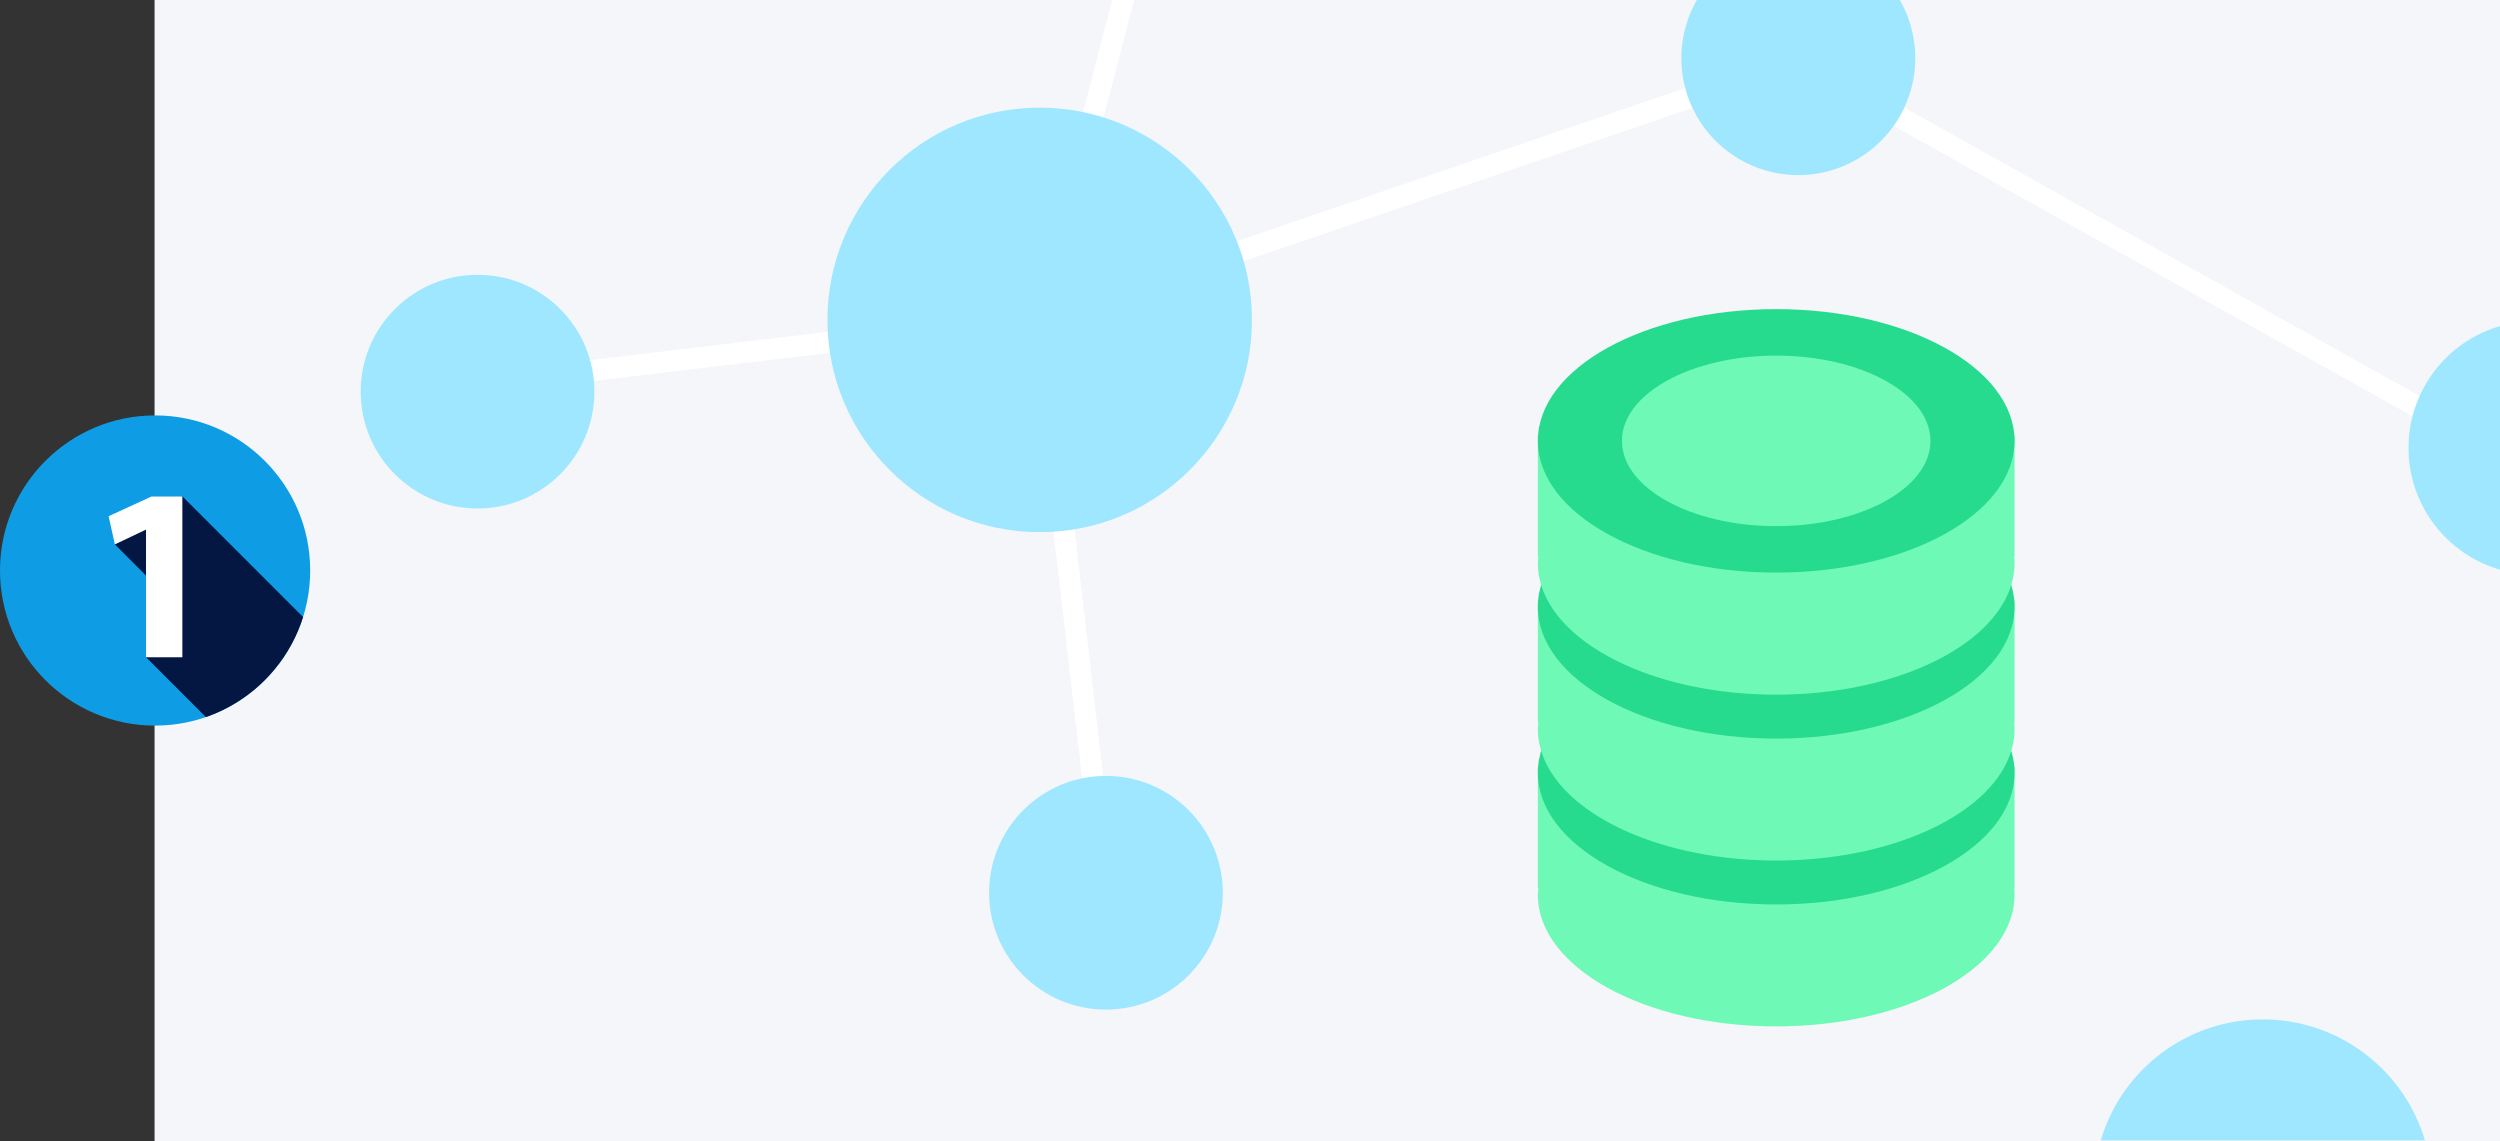 <svg xmlns="http://www.w3.org/2000/svg" xmlns:xlink="http://www.w3.org/1999/xlink" viewBox="0 0 236.63 108"><rect x="0" y="0" width="236.63" height="108" fill="#333333" stroke="none"/><defs><style>.cls-1{fill:none;}.cls-2{fill:#f5f6fa;}.cls-3{fill:#0e9de5;}.cls-4{clip-path:url(#clip-path);}.cls-5{fill:#041742;}.cls-6{fill:#fff;}.cls-7{fill:#6ef9b7;}.cls-8{fill:#26db8d;}.cls-9{fill:url(#linear-gradient);}.cls-10{fill:url(#linear-gradient-2);}.cls-11{fill:#9ee7ff;}</style><clipPath id="clip-path"><circle class="cls-1" cx="14.68" cy="54" r="14.68"/></clipPath><linearGradient id="linear-gradient" x1="153.52" y1="73.14" x2="182.72" y2="73.14" gradientUnits="userSpaceOnUse"><stop offset="0" stop-color="#75757a"/><stop offset="0.52" stop-color="#939496"/><stop offset="1" stop-color="#858689"/></linearGradient><linearGradient id="linear-gradient-2" x1="153.52" y1="57.44" x2="182.72" y2="57.44" xlink:href="#linear-gradient"/></defs><title>elements-of-blockchain</title><g id="Layer_2" data-name="Layer 2"><g id="Layer_1-2" data-name="Layer 1"><rect class="cls-2" x="14.63" width="222" height="108"/><circle class="cls-3" cx="14.68" cy="54" r="14.68"/><g class="cls-4"><polygon class="cls-5" points="10.87 51.53 16.09 56.75 13.82 62.21 27.14 75.53 35.02 64.74 17.26 46.98 10.87 51.53"/></g><path class="cls-6" d="M13.82,50.15h-.05l-2.9,1.38-.59-2.67L14.33,47h2.93V62.21H13.82Z"/><rect class="cls-6" x="201.64" y="-13.29" width="2" height="74.32" transform="translate(82.83 189.03) rotate(-60.76)"/><rect class="cls-6" x="96.36" y="17" width="75.89" height="2" transform="translate(1.39 44.38) rotate(-18.86)"/><polygon class="cls-6" points="99.38 30.54 97.44 30.03 105.28 0 107.35 0 99.38 30.54"/><rect class="cls-6" x="39.13" y="32.67" width="57.44" height="2" transform="translate(-3.5 8.25) rotate(-6.79)"/><rect class="cls-6" x="100.54" y="30.1" width="2" height="54.58" transform="translate(-5.92 12.05) rotate(-6.6)"/><path class="cls-7" d="M190.68,72.54H145.56V84.09h.06c0,.2-.06.4-.06.6,0,6.88,10.1,12.46,22.56,12.46s22.56-5.58,22.56-12.46c0-.2,0-.4-.05-.6h.05Z"/><ellipse class="cls-8" cx="168.12" cy="73.14" rx="22.56" ry="12.47"/><ellipse class="cls-9" cx="168.12" cy="73.14" rx="14.6" ry="8.07"/><path class="cls-7" d="M190.68,56.84H145.56V68.39h.06a5.9,5.9,0,0,0-.06.59c0,6.89,10.1,12.47,22.56,12.47S190.68,75.87,190.68,69c0-.2,0-.39-.05-.59h.05Z"/><ellipse class="cls-8" cx="168.12" cy="57.44" rx="22.56" ry="12.47"/><ellipse class="cls-10" cx="168.12" cy="57.44" rx="14.6" ry="8.07"/><path class="cls-7" d="M190.68,41.14H145.56V52.69h.06a5.9,5.9,0,0,0-.06.59c0,6.89,10.1,12.47,22.56,12.47s22.56-5.58,22.56-12.47c0-.2,0-.39-.05-.59h.05Z"/><ellipse class="cls-8" cx="168.12" cy="41.73" rx="22.56" ry="12.47"/><ellipse class="cls-7" cx="168.12" cy="41.73" rx="14.6" ry="8.07"/><path class="cls-11" d="M229.52,107.94a16,16,0,0,0-30.68,0Z"/><path class="cls-11" d="M236.63,30.87a12,12,0,0,0,0,23.05Z"/><circle class="cls-11" cx="104.68" cy="84.5" r="11.06"/><path class="cls-11" d="M160.61,0a11.07,11.07,0,1,0,19.21,0Z"/><circle class="cls-11" cx="45.2" cy="37.07" r="11.06"/><circle class="cls-11" cx="98.41" cy="30.28" r="20.09"/></g></g></svg>